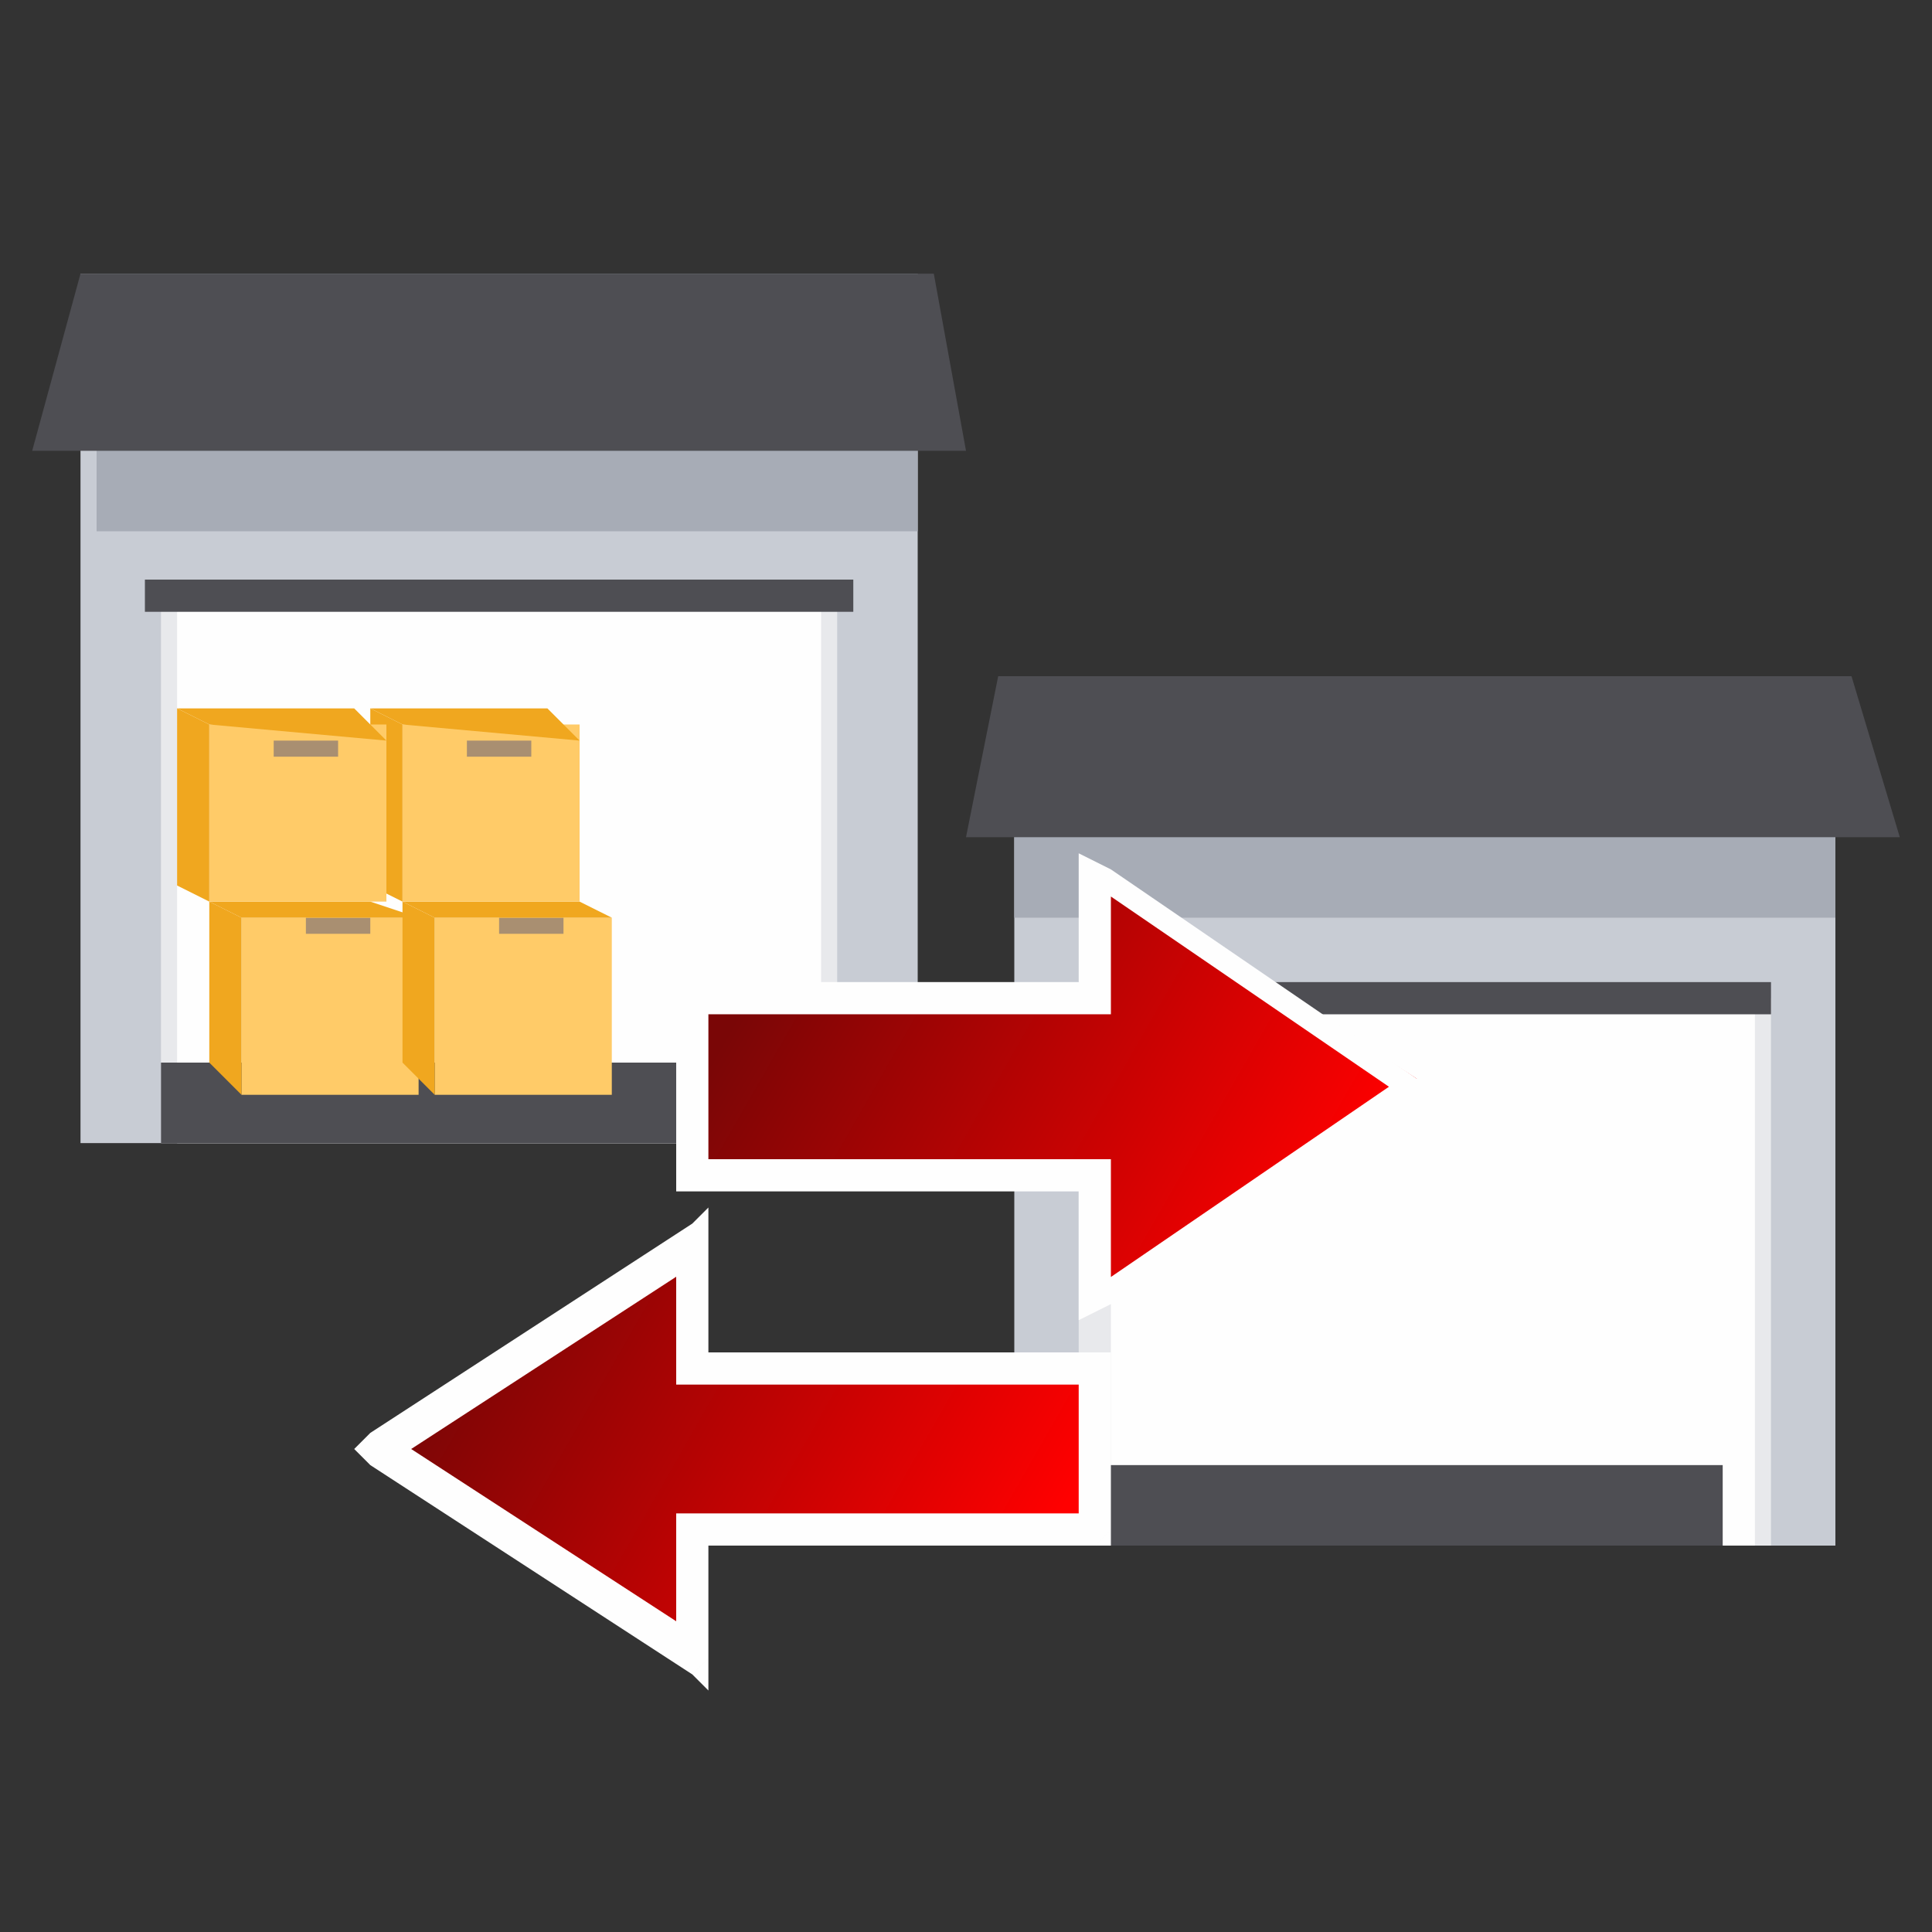 <svg xmlns="http://www.w3.org/2000/svg" width="120" height="120" xmlns:xlink="http://www.w3.org/1999/xlink" shape-rendering="geometricPrecision" text-rendering="geometricPrecision" image-rendering="optimizeQuality" fill-rule="evenodd" clip-rule="evenodd">
  <rect width="100%" height="100%" fill="#333333" stroke="none"/>
  <defs>
    <linearGradient id="id0" gradientUnits="userSpaceOnUse" x1="48.8" y1="57.9" x2="82.1" y2="77">
      <stop offset="0" stop-color="#7a0606"/>
      <stop offset="1" stop-color="red"/>
    </linearGradient>
    <linearGradient id="id1" gradientUnits="userSpaceOnUse" xlink:href="#id0" x1="29.4" y1="80.6" x2="62.7" y2="99.6"/>
    <style>
      .fil7{fill:#a98f71}.fil8{fill:#f0a71f}.fil6{fill:#ffcb68}.fil4,.fil5{fill:#fefefe;fill-rule:nonzero}.fil4{fill:#e8e9ec}.fil1,.fil2,.fil3{fill:#c8ccd4;fill-rule:nonzero}.fil2,.fil3{fill:#a7acb6}.fil3{fill:#4e4e53}
    </style>
  </defs>
  <g id="Layer_x0020_1">
    <path fill="none" d="M0 0h120v120H0z"/>
    <g id="_809500720">
      <path class="fil1" d="M5 71h52V17H5z"/>
      <path class="fil2" d="M6 33h51V17H6z"/>
      <path class="fil3" d="M60 28H2l3-11h53z"/>
      <path class="fil4" d="M10 71h42V37H10z"/>
      <path class="fil5" d="M11 71h40V37H11z"/>
      <path class="fil3" d="M9 38h44v-2H9zM10 71h40v-5H10z"/>
      <g>
        <path class="fil6" d="M15 57h11v11H15z"/>
        <path class="fil7" d="M19 57h4v1h-4z"/>
        <path class="fil8" d="M26 57l-3-1H13l2 1h11z"/>
        <path class="fil8" d="M15 68l-2-2V56l2 1v11z"/>
      </g>
      <g>
        <path class="fil6" d="M27 57h11v11H27z"/>
        <path class="fil7" d="M31 57h4v1h-4z"/>
        <path class="fil8" d="M38 57l-2-1H25l2 1h11z"/>
        <path class="fil8" d="M27 68l-2-2V56l2 1v11z"/>
      </g>
      <g>
        <path class="fil6" d="M25 45h11v11H25z"/>
        <path class="fil7" d="M29 46h4v1h-4z"/>
        <path class="fil8" d="M36 46l-2-2H23l2 1 11 1z"/>
        <path class="fil8" d="M25 56l-2-1V44l2 1v11z"/>
      </g>
      <g>
        <path class="fil6" d="M13 45h11v11H13z"/>
        <path class="fil7" d="M17 46h4v1h-4z"/>
        <path class="fil8" d="M24 46l-2-2H11l2 1 11 1z"/>
        <path class="fil8" d="M13 56l-2-1V44l2 1v11z"/>
      </g>
      <g>
        <path class="fil1" d="M63 96h51V42H63z"/>
        <path class="fil2" d="M63 57h51V42H63z"/>
        <path class="fil3" d="M118 52H60l2-10h53z"/>
        <path class="fil4" d="M67 96h43V62H67z"/>
        <path class="fil5" d="M69 96h40V62H69z"/>
        <path class="fil3" d="M67 63h43v-2H67zM67 96h40v-5H67z"/>
      </g>
      <g>
        <path d="M43 62h25v-8l20 13-20 13v-7H43V62zm0 5" fill="url(#id0)" fill-rule="nonzero"/>
        <path id="1" class="fil5" d="M68 61l1 1-1 1H43v-2h25zm1 1v1h-1l1-1zm-2-8h2v8h-2v-8zm0 0v-1l2 1h-2zm21 13v1h-1L68 55l1-1 19 13zm0 0h2l-2 1v-1zM69 81l-2-1h1l19-13 1 1-19 13zm0 0l-2 1v-2l2 1zm-2-8l1-1 1 1v7h-2v-7zm1-1h1v1l-1-1zm-25 2l-1-1 1-1h25v2H43zm0 0h-1v-1l1 1zm-1-12l1-1 1 1v11h-2V62zm0 0v-1h1l-1 1z"/>
        <g>
          <path d="M68 85H43v-8L24 90l19 13v-8h25V85zm0 5" fill="url(#id1)" fill-rule="nonzero"/>
          <path id="1" class="fil5" d="M43 84h25v2H43l-1-1 1-1zm0 2h-1v-1l1 1zm1-9v8h-2v-8l1-1 1 1zm-1-1l1-1v2l-1-1zM23 89l20-13 1 2-20 13h-1v-2zm0 2l-1-1 1-1v2zm20 13L23 91l1-2 20 13v1l-1 1zm1-1v2l-1-1 1-1zm0-8v8h-2v-8l1-1 1 1zm-2 0v-1h1l-1 1zm26 1H43v-2h25l1 1-1 1zm1-1v1h-1l1-1zm0-10v10h-2V85l1-1 1 1zm-1-1h1v1l-1-1z"/>
        </g>
      </g>
    </g>
  </g>
</svg>
